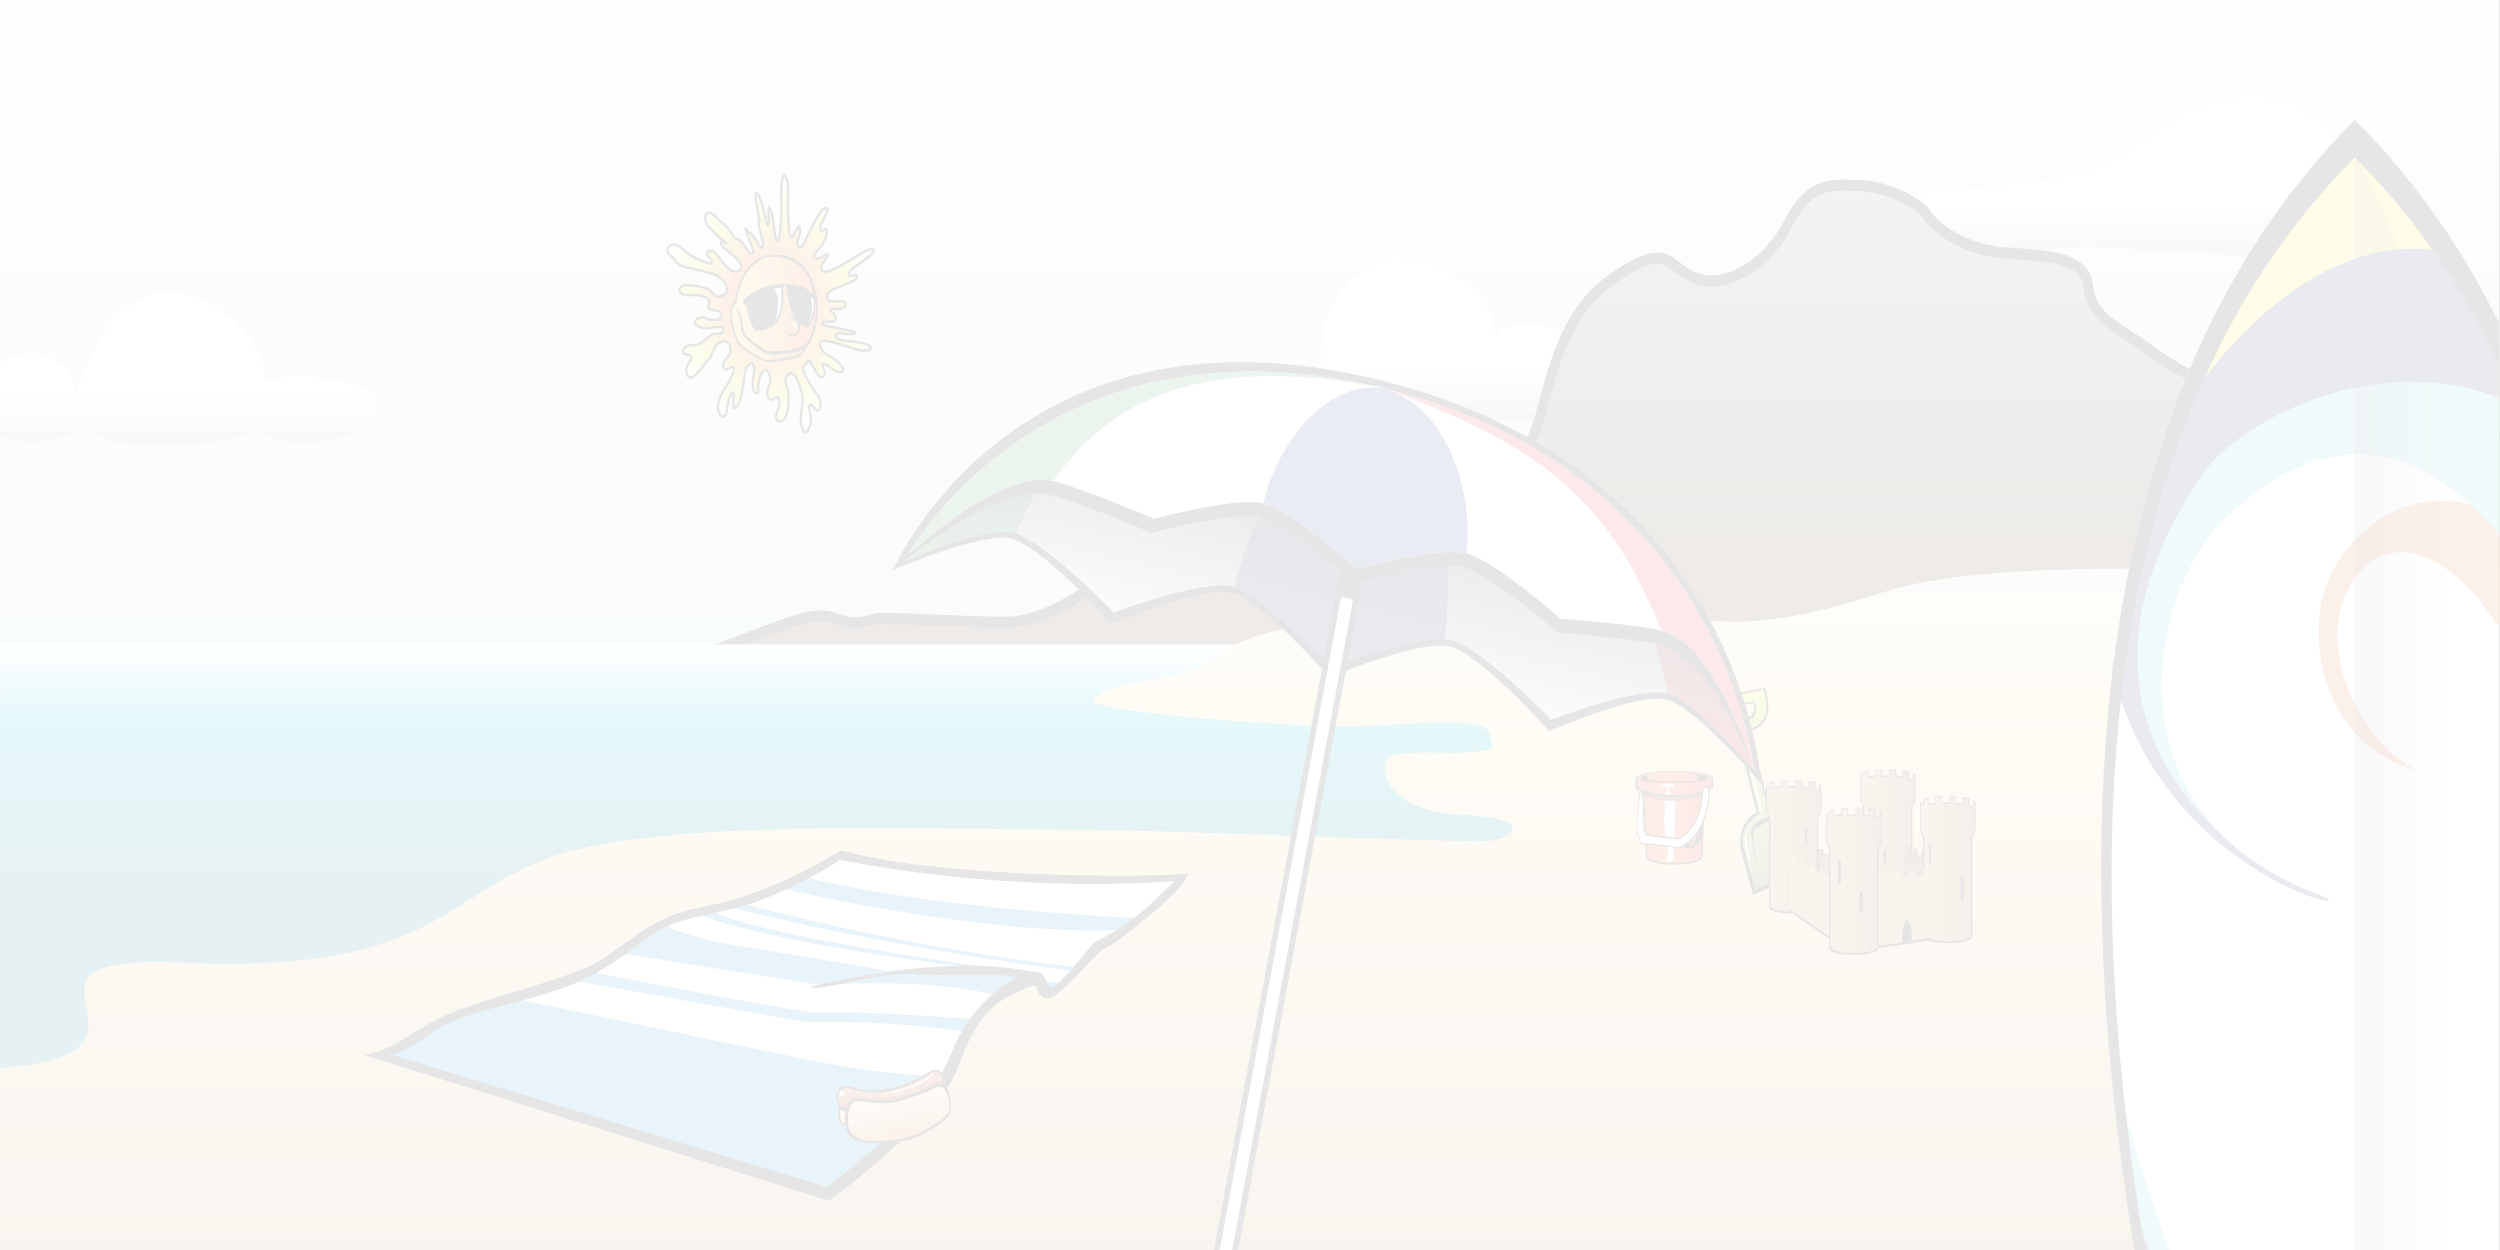 <?xml version="1.0" encoding="UTF-8" standalone="no"?>

<svg id="svg2" opacity="0.1" xmlns:rdf="http://www.w3.org/1999/02/22-rdf-syntax-ns#" xmlns="http://www.w3.org/2000/svg" xml:space="preserve" height="100%" viewBox="0 0 500 250" width="100%" version="1.1" enable-background="new 0 0 500 200" xmlns:cc="http://creativecommons.org/ns#" xmlns:dc="http://purl.org/dc/elements/1.1/"><rect x="0" y="0" width="500" height="250" fill="#333333" stroke="none"/><defs id="defs4"><linearGradient id="SVGID_1_" gradientUnits="userSpaceOnUse" x2="0" y2="205.67" y1="-9.666">
			<stop id="stop7" stop-color="#eef5fc" offset="0"/>
			<stop id="stop9" stop-color="#ddebd7" offset="0.264"/>
			<stop id="stop11" stop-color="#81cdd4" offset="1"/>
		</linearGradient><linearGradient id="Sun_x5F_Face_1_" gradientUnits="userSpaceOnUse" x2="156.57" x1="138.52">
				<stop id="stop14" stop-color="#fac961" offset="0"/>
				<stop id="stop16" stop-color="#e48c25" offset="0.632"/>
				<stop id="stop18" stop-color="#f04923" offset="1"/>
			</linearGradient><linearGradient id="SVGID_4_" gradientUnits="userSpaceOnUse" x2="0" y2="38.642" y1="8.915">
			<stop id="stop21" stop-color="#fffbfd" offset="0.681"/>
			<stop id="stop23" stop-color="#afb1b4" offset="1"/>
		</linearGradient><linearGradient id="SVGID_5_" gradientUnits="userSpaceOnUse" x2="0" y2="67.333" y1="37.666">
			<stop id="stop26" stop-color="#fffbfd" offset="0.681"/>
			<stop id="stop28" stop-color="#afb1b4" offset="1"/>
		</linearGradient><linearGradient id="SVGID_6_" gradientUnits="userSpaceOnUse" x2="0" y2="72.027" y1="44.297">
			<stop id="stop31" stop-color="#fffbfd" offset="0.681"/>
			<stop id="stop33" stop-color="#afb1b4" offset="1"/>
		</linearGradient><linearGradient id="SVGID_7_" gradientUnits="userSpaceOnUse" x2="0" y2="213" y1="24.916">
			<stop id="stop36" stop-color="#828487" offset="0"/>
			<stop id="stop38" stop-color="#4d381b" offset="0.344"/>
		</linearGradient><linearGradient id="SVGID_8_" gradientUnits="userSpaceOnUse" x2="0" y2="217.67" y1="92.334">
			<stop id="stop41" stop-color="#ddebd7" offset="0"/>
			<stop id="stop43" stop-color="#ffdfa2" offset="0.203"/>
			<stop id="stop45" stop-color="#bf915b" offset="1"/>
		</linearGradient><linearGradient id="SVGID_9_" gradientUnits="userSpaceOnUse" x2="0" y2="184.24" y1="107.67">
			<stop id="stop48" stop-color="#fff" offset="0"/>
			<stop id="stop50" stop-color="#00bad1" offset="0.166"/>
			<stop id="stop52" stop-color="#007587" offset="0.534"/>
		</linearGradient><linearGradient id="Bun_x5F_Base_1_" y2="197.32" gradientUnits="userSpaceOnUse" y1="185.61" x2="173.54" x1="171.48">
		<stop id="stop55" stop-color="#fff" offset="0"/>
		<stop id="stop57" stop-color="#ce7929" offset="1"/>
	</linearGradient><linearGradient id="SVGID_10_" gradientUnits="userSpaceOnUse" x2="0" y2="13.174" y1="317.83">
		<stop id="stop60" stop-color="#fff" offset="0.123"/>
		<stop id="stop62" stop-color="#fff" offset="0.81"/>
		<stop id="stop64" stop-color="#fcee21" offset="0.859"/>
	</linearGradient><linearGradient id="SVGID_11_" gradientUnits="userSpaceOnUse" x2="0" y2="231.44" y1="314.96">
		<stop id="stop67" stop-color="#fcee21" offset="0"/>
		<stop id="stop69" stop-color="#fcee21" offset="1"/>
	</linearGradient><linearGradient id="SVGID_12_" gradientUnits="userSpaceOnUse" x2="526.53" x1="467.34">
		<stop id="stop72" stop-color="#e56525" offset="0"/>
		<stop id="stop74" stop-color="#e56525" offset="0.976"/>
	</linearGradient><linearGradient id="SVGID_13_" gradientUnits="userSpaceOnUse" x2="495.21" x1="474.87">
		<stop id="stop77" stop-color="#020202" stop-opacity=".26" offset="0"/>
		<stop id="stop79" stop-color="#020202" stop-opacity="0" offset="1"/>
	</linearGradient><linearGradient id="Color_1_" gradientUnits="userSpaceOnUse" x2="341.7" x1="326.24">
		<stop id="stop82" stop-color="#d0411d" offset="0"/>
		<stop id="stop84" stop-color="#f15a22" offset="0.38"/>
		<stop id="stop86" stop-color="#ee2724" offset="0.908"/>
	</linearGradient><linearGradient id="SVGID_14_" gradientUnits="userSpaceOnUse" x2="333.98" x1="331.25">
		<stop id="stop89" stop-color="#fff" offset="0"/>
		<stop id="stop91" stop-color="#fff" offset="1"/>
	</linearGradient><linearGradient id="SVGID_15_" gradientUnits="userSpaceOnUse" x2="334.07" x1="331.52">
		<stop id="stop94" stop-color="#fff" offset="0"/>
		<stop id="stop96" stop-color="#fff" offset="1"/>
	</linearGradient><linearGradient id="SVGID_16_" gradientUnits="userSpaceOnUse" x2="333.8" x1="333.35">
		<stop id="stop99" stop-color="#fff" offset="0"/>
		<stop id="stop101" stop-color="#fff" offset="1"/>
	</linearGradient><linearGradient id="SVGID_17_" gradientUnits="userSpaceOnUse" x2="339.91" x1="334.74">
		<stop id="stop104" stop-opacity=".8" offset="0"/>
		<stop id="stop106" offset="1"/>
	</linearGradient><linearGradient id="SVGID_18_" gradientUnits="userSpaceOnUse" x2="0" y2="135.87" y1="134.17">
		<stop id="stop109" stop-opacity=".87" offset="0.166"/>
		<stop id="stop111" stop-opacity=".25" offset="1"/>
	</linearGradient><linearGradient id="SVGID_19_" gradientUnits="userSpaceOnUse" x2="0">
		<stop id="stop114" stop-opacity=".35" offset="0"/>
		<stop id="stop116" stop-opacity=".35" offset="1"/>
	</linearGradient><linearGradient id="Base_3_" y2="116.1" gradientUnits="userSpaceOnUse" y1="149.55" x2="345.09" x1="357.26">
		<stop id="stop119" stop-color="#557221" offset="0"/>
		<stop id="stop121" stop-color="#8fb53d" offset="0.337"/>
		<stop id="stop123" stop-color="#b6c132" offset="0.687"/>
		<stop id="stop125" stop-color="#f4eb32" offset="1"/>
	</linearGradient><linearGradient id="SVGID_20_" gradientUnits="userSpaceOnUse" x2="342.49" x1="340.43">
		<stop id="stop128" stop-color="#fff" offset="0"/>
		<stop id="stop130" stop-color="#fff" offset="1"/>
	</linearGradient><linearGradient id="SVGID_21_" gradientUnits="userSpaceOnUse" x2="352.13" x1="347.91">
		<stop id="stop133" stop-color="#fff" offset="0"/>
		<stop id="stop135" stop-color="#fff" offset="1"/>
	</linearGradient><linearGradient id="SVGID_22_" gradientUnits="userSpaceOnUse" x2="350.4" x1="348.54">
		<stop id="stop138" stop-color="#fff" offset="0"/>
		<stop id="stop140" stop-color="#fff" offset="1"/>
	</linearGradient><linearGradient id="SVGID_23_" gradientUnits="userSpaceOnUse" x2="364.26" x1="353.14">
				<stop id="stop143" stop-color="#b99855" offset="0"/>
				<stop id="stop145" stop-color="#8a5b25" offset="1"/>
			</linearGradient><linearGradient id="SVGID_24_" gradientUnits="userSpaceOnUse" x2="383.7" x1="372.58">
				<stop id="stop148" stop-color="#b99855" offset="0"/>
				<stop id="stop150" stop-color="#8a5b25" offset="1"/>
			</linearGradient><linearGradient id="SVGID_25_" gradientUnits="userSpaceOnUse" x2="387.24" x1="363.79">
				<stop id="stop153" stop-color="#704a1d" offset="0.313"/>
				<stop id="stop155" stop-color="#b99855" offset="0.429"/>
				<stop id="stop157" stop-color="#704a1d" offset="0.534"/>
			</linearGradient><linearGradient id="SVGID_26_" gradientUnits="userSpaceOnUse" x2="396.33" x1="384.85">
				<stop id="stop160" stop-color="#010101" offset="0"/>
				<stop id="stop162" stop-color="#010101" offset="1"/>
			</linearGradient><linearGradient id="SVGID_27_" gradientUnits="userSpaceOnUse" x2="396.15" x1="385.03">
				<stop id="stop165" stop-color="#b99855" offset="0"/>
				<stop id="stop167" stop-color="#8a5b25" offset="1"/>
			</linearGradient><linearGradient id="SVGID_28_" gradientUnits="userSpaceOnUse" x2="387.24" x1="357.9">
				<stop id="stop170" stop-color="#b99855" offset="0"/>
				<stop id="stop172" stop-color="#b99855" offset="1"/>
			</linearGradient><linearGradient id="SVGID_29_" gradientUnits="userSpaceOnUse" x2="376.7" x1="365.58">
				<stop id="stop175" stop-color="#b99855" offset="0"/>
				<stop id="stop177" stop-color="#8a5b25" offset="1"/>
			</linearGradient><linearGradient id="SVGID_30_" gradientUnits="userSpaceOnUse" x2="383.15" x1="381.1">
			<stop id="stop180" stop-color="#010101" offset="0"/>
			<stop id="stop182" stop-color="#010101" offset="1"/>
		</linearGradient><linearGradient id="SVGID_31_" gradientUnits="userSpaceOnUse" x2="368.46" x1="367.91">
			<stop id="stop185" stop-color="#010101" offset="0"/>
			<stop id="stop187" stop-color="#010101" offset="1"/>
		</linearGradient><linearGradient id="SVGID_32_" gradientUnits="userSpaceOnUse" x2="373.02" x1="372.35">
			<stop id="stop190" stop-color="#010101" offset="0"/>
			<stop id="stop192" stop-color="#010101" offset="1"/>
		</linearGradient><linearGradient id="SVGID_33_" gradientUnits="userSpaceOnUse" x2="393.91" x1="393.24">
			<stop id="stop195" stop-color="#010101" offset="0"/>
			<stop id="stop197" stop-color="#010101" offset="1"/>
		</linearGradient><linearGradient id="SVGID_34_" gradientUnits="userSpaceOnUse" x2="387.02" x1="386.68">
			<stop id="stop200" stop-color="#010101" offset="0"/>
			<stop id="stop202" stop-color="#010101" offset="1"/>
		</linearGradient><linearGradient id="SVGID_35_" gradientUnits="userSpaceOnUse" x2="361.46" x1="361.13">
			<stop id="stop205" stop-color="#010101" offset="0"/>
			<stop id="stop207" stop-color="#010101" offset="1"/>
		</linearGradient><linearGradient id="SVGID_36_" gradientUnits="userSpaceOnUse" x2="377.79" x1="377.35">
			<stop id="stop210" stop-color="#010101" offset="0"/>
			<stop id="stop212" stop-color="#010101" offset="1"/>
		</linearGradient><linearGradient id="SVGID_37_" gradientUnits="userSpaceOnUse" y1="109" gradientTransform="matrix(0.978,0.209,-0.209,0.978,32.758,-49.195)" x2="0" y2="59.268">
		<stop id="stop215" stop-opacity=".14" offset="0"/>
		<stop id="stop217" offset="0.681"/>
	</linearGradient><radialGradient id="SVGID_2_" gradientUnits="userSpaceOnUse" cy="8.669" cx="202.88" gradientTransform="matrix(1,0,0,-1,-56,55)" r="22.269">
				<stop id="stop220" stop-color="#ef3b25" offset="0.276"/>
				<stop id="stop222" stop-color="#dee225" offset="0.724"/>
				<stop id="stop224" stop-color="#f5f08b" offset="0.89"/>
				<stop id="stop226" stop-color="#fff" offset="1"/>
			</radialGradient><radialGradient id="SVGID_3_" gradientUnits="userSpaceOnUse" cy="4.961" cx="207.77" gradientTransform="matrix(1,0,0,-1,-56,55)" r="0.357">
					<stop id="stop229" stop-color="#fff" offset="0"/>
					<stop id="stop231" stop-color="#fff" offset="1"/>
				</radialGradient><clipPath id="clipPath3225" clipPathUnits="userSpaceOnUse"><rect id="rect3227" opacity="0.228" stroke-dasharray="none" height="225.31" width="517.35" stroke="#b07f00" stroke-miterlimit="4" y="-8.444" x="-12.673" stroke-width="0.998" fill="#1a1a1a"/></clipPath></defs>
<g id="g3405" transform="matrix(0.966,0,0,1.11,12.248,9.369)" clip-path="url(#clipPath3225)"><g id="landscape">
		<path id="path234" fill="url(#SVGID_1_)" d="m-13.667-9.667h520v215.33h-520z"/>
	<g id="Sun">
			<path id="path237" d="m136.32,31.321s1.615,0.922,3.106,3.11c0.746,0.23,1.366,0.23,3.105,2.764,0.87,0.231,0.994,0,0.373-1.382s-2.112-4.493-0.497-2.304c0.746,0.115,1.492,1.498,2.112,2.304s0.993,0.461,0.621-0.921-1.241-4.262-0.497-3.341c-0.497-2.073-1.49-6.335-0.372-5.068,0.993,1.958,1.118,2.649,1.863,5.529,0.622,0.461,0.373-1.267,0.249-2.419s0.497-0.691,0.869,1.037,0.498,4.146,0.995,4.262,0.993-3.341,0.869-7.026c-0.249-3.686,0.372-6.22,1.242-3.571,0.249,2.303,0,2.995,0.124,6.104,0.125,3.11,0.497,4.608,1.118,3.571s1.367-2.419,1.367-1.037-0.994,2.419-0.372,2.995,0.869,0,2.112-2.189,2.36-4.377,3.602-4.722-0.994,2.649-1.118,3.34c-0.125,0.691,0,1.267,0.746,0.576s0.994,1.037-0.373,2.649-2.36,2.304-1.367,2.534c0.995,0.231,2.113-0.921,2.485-0.69s-1.491,1.612-1.367,2.534c0.125,0.921,1.864,0.691,4.845-0.921s6.211-3.34,6.087-2.419-2.732,2.188-4.1,3.11-1.367,1.728-0.745,1.613,1.366-0.576,1.366,0.115-1.863,1.037-3.229,1.613-3.229,0.922-2.981,2.074,2.236,0.576,3.23,0.69c0.993,0.116,0.993,1.498-1.242,1.383-2.236-0.115-1.119,0.576-0.497,0.921s0.373,1.498-0.497,1.382-2.857,0.115-1.739,0.576,5.217,0.807,6.335,1.267-2.111,0.461-2.857,0.23-1.367,0.576-0.372,1.037c0.993,0.46,5.465,0.46,6.458,1.267,0.995,0.806-1.117,1.037-2.484,0.691s-7.453-2.304-7.702-1.383,0.373,1.843,1.739,2.419,2.732,1.842,2.981,2.418-0.869,0.921-2.235,0-2.609-1.382-1.864-0.115c0.745,1.268-0.249,2.419-1.491,0.691s-1.241-2.419-1.987-1.728-0.995,1.036-0.373,2.073,0.87,1.728,1.863,2.88,1.615,1.958,1.367,2.879-0.622,1.037-1.367,0.231-1.366-0.576-0.745,1.151-0.995,4.953-1.74,2.419c-0.745-2.535,0.622-3.917,0-6.105s-1.614-4.262-2.857-3.341,0.125,2.534,0.125,3.686,0,5.529-2.36,4.607c-0.87-0.806,0.621-2.418,0.496-3.341-0.124-0.921-0.621-1.151-1.366-0.576s-1.739-0.691-0.87-2.188-0.497-4.492-1.615-2.189-0.249,3.11-0.746,3.341-1.366-0.576-0.869-2.88,0-3.11-1.118-2.074-0.746,5.53-2.112,7.142-0.746-1.382-0.869-2.073c-0.125-0.691-1.119,0.461-1.367,2.995s-3.478,0.23-0.745-3.456,2.608-4.953,1.242-4.146-1.739-0.921-0.497-1.843,0.87-3.455-0.993-2.995-1.615,2.189-2.857,3.34-3.354,4.147-4.223,2.88,0.124-2.304,0.621-2.88-0.249-1.037-1.118-1.037-0.622-1.497,0.869-1.612,1.863,0.115,3.727-1.382,2.857,0,3.23-1.267-2.111-0.346-3.852-0.46c-1.739-0.115-2.732-1.037-1.366-1.728s1.739,0.345,2.485,0.23c0.745-0.115,1.739,0.346,2.235-0.46s-0.248-1.152-0.869-1.152-2.235-0.346-1.739-0.922,0.248-1.267-1.118-1.728-3.602,0.115-4.471-0.461-0.25-1.613,1.242-1.497,4.099,0.23,5.217,1.382,1.739,0.576,2.485,0.345,1.118-2.765-2.609-3.801-6.956-1.152-7.453-2.188-1.864-1.036-1.739-2.073c0.124-1.037,1.491-1.382,3.105-0.23,1.615,1.152,1.739,1.382,4.349,2.304s1.863-0.345,0.993-0.921,0.498-1.958,2.111,0c1.616,1.958,2.981,3.226,4.224,2.534s0-1.958-2.236-3.456c-2.235-1.498-1.739-2.188-0.496-1.498s-3.976-2.534-4.224-4.147,0.991-1.955,2.979,0.118z" stroke="#010101" stroke-width="0.461" fill="url(#SVGID_2_)"/>
		<g id="Color">
			<path id="path240" fill="url(#Sun_x5F_Face_1_)" d="m139.57,45.834s0.691-8.062,7.947-8.293,8.64,5.759,8.985,8.409-0.633,6.969-2.419,8.293c-0.057,0.864-1.44,1.9-2.937,2.016s-3.571,0.634-4.838,0.46-4.78-1.785-6.162-3.225c-0.922-1.325-1.209-3.053-1.613-5.069-0.115-1.496,0.576-2.475,1.037-2.591z"/>
			<g id="Highlights">
				<path id="path243" fill="url(#SVGID_3_)" d="m152.16,50.039a0.385,0.326,0,1,0,-0.77,0,0.385,0.326,0,1,0,0.77,0"/>
			</g>
		</g>
			<path id="path245" d="m156.5,45.95c-0.345-2.65-1.728-8.64-8.985-8.409s-7.947,8.293-7.947,8.293c-0.461,0.116-1.152,1.095-1.037,2.592,0.404,2.016,0.691,3.744,1.613,5.069,1.382,1.439,4.896,3.052,6.162,3.225s3.34-0.345,4.838-0.46,2.88-1.151,2.937-2.016c1.785-1.325,2.764-5.645,2.419-8.294zm-0.346,3.052c-0.461,2.419-1.094,4.146-2.535,4.954-1.208,0.402-3.11,0.921-4.492,0.863s-1.958,0.346-3.398-0.23-2.534-1.44-3.512-2.189-1.094-1.497-1.268-2.764-0.576-1.901-0.921-2.419c0.231,1.037,0.691,1.094,0.806,3.628,0.289,1.094,0.634,1.555,1.325,1.958s1.728,1.324,2.419,1.728,1.785,1.036,3.283,0.863,2.591,0,4.146-0.46c0.749-0.173,1.728-0.518,1.728-0.518s-0.461,1.209-2.477,1.439-2.072,0.403-3.225,0.519-1.728,0.403-3.686-0.519-3.801-2.131-4.088-2.591-0.634-1.268-0.865-2.016-0.632-2.477-0.632-2.938,0-1.843,1.036-2.246c0,0,0.576-6.738,6.393-8.236,3.859-0.576,8.121,1.555,9.042,4.723s1.382,4.032,0.921,6.451z" stroke="#010101" stroke-width="0.115" fill="#010101"/>
			<g id="glasses">
				<path id="path248" fill="#010101" d="m141.06,45.662s0.288,0.634,0.403,0.921l0.403-0.058s0.346,2.995,1.843,4.607c0.865,0,6.754,0.576,5.702-8.005,0.153-0.115,0.461-0.172,0.691,0,0.23,0.634,0.461,7.084,4.607,7.43,1.094-0.979,1.209-2.246,1.44-4.665l0.345,0.23,0.115-0.518s-1.498-2.938-6.796-2.88-7.543,2.304-8.753,2.938z"/>
					<path id="path250" fill="#FFF" d="m147.63,43.646s0.845-0.346,1.383-0.192c0.153,0.921,0.384,4.492-1.306,5.99,0.346-0.73,1.497-3.917-0.077-5.798z"/>
					<path id="path252" fill="#FFF" d="m155.19,44.99s0.383,0.307,0.614,0.691c-0.038,0.959-0.23,3.456-1.075,4.146,0.269-0.614,1.037-2.073,0.461-4.837z"/>
			</g>
			<g id="nose">
				<path id="path255" fill="#010101" d="m150.28,48.829s1.268-0.403,2.131,0.288,0.575,2.016,0.057,2.649-1.842,0.289-2.649-0.23c0.633,0.115,1.439,0.288,2.188,0.115,0.403-0.461,0.863-0.979,0.288-2.131-0.46-0.345-0.805-0.691-2.015-0.691z"/>
			</g>
	</g>
	<g id="Clouds">
		<path id="path258" fill="url(#SVGID_4_)" d="m358.33,33s6.296-5.273,39.147-7.637,27.52-7.03,43.52-13.697,28-0.667,34.667,12,0.667,14.667,0.667,14.667-28.667-0.667-50-2c-21.34-1.333-22.52,4.066-44.26,1.7-21.75-2.366-27.08,0.301-23.75-5.033z"/>
		<path id="path260" fill="url(#SVGID_5_)" d="m263,67s-10-21.333,12-29.333c10.666,0,21.334,6.667,22,14.667,3.333-4,12.666-3.333,13.333,1.333,5.34-1.334,9.34-0.667,10.67,3.333,1.333,4,0.667,6-2,8.667-2.67,2.667-56,1.333-56,1.333z"/>
		<path id="path262" fill="url(#SVGID_6_)" d="m-13.667,69.667s-8-8,0.667-12.667,16,0.667,16,5.333c3.333-7.333,8-17.333,18-18s21.333,8,21.333,16c4.667-2.667,27.333,0,22.667,6s-21.333,6-23.333,2.667c-5.334,2-28.667,6-36.667-0.667-4.667,2.667-12.667,4-18.667,1.334z"/>
	</g>
	<g id="mountain">
		<path id="path265" d="m94.333,123s45.333-16,56.667-19.333,8,1.999,18-0.667c9.333,0,16.667,0.667,26.667,0.667s22-8.667,30.667-15.333,14.667-5.334,25.333-5.334,10.666,5.333,15.333,6,12-13.333,18-14,5.334,1.333,8.667,1.333,6-0.667,10-4.667,3.999-21.333,16.666-29.333,12-2.667,18-0.667,14.668-2,19.334-10,9.999-6.666,14.666-6.666,12,2.667,14,5.333,8,6,14.667,6.667,18.001,0,18.667,6,6,7.333,13.333,12,31.666,16.667,49.333,11.333,29.333,16,32,17.333,0,129.33,0,129.33h-529.34v-90h109.33z" stroke="#000" stroke-width="2" fill="url(#SVGID_7_)"/>
	</g>
	<g id="beach">
		<path id="path268" fill="url(#SVGID_8_)" d="m-13.667,117h208.67s39.333-5.999,48-9.333,23.334-5.333,34.667-4c11.33,1.33,35.33-1.34,49.33-1.34s19.333,4.667,50-4,101.33-0.667,138-6c0.667,17.333,0,125.33,0,125.33h-538v-98.66l9.333-2z"/>
	</g>
	<g id="water">
		<path id="path271" fill="url(#SVGID_9_)" d="m-9.667,107.67h252.67s-5.333,4.667-14.667,6-12.667,2-14.667,4,43.334,5.332,57.334,4.666,24-1.332,24.667,1.334,1.999,2.666-2.667,3.333-17.332-0.667-18.666,1.333,0,9.333,15.333,10,11.334,4,6.667,4.667-66-2-92-2-82-2.001-104,5.333c-21.986,7.34-24.653,20.67-75.32,18.67s21.333,23.33-67.333,18.67c-0.667-10.67,0-74.67,0-74.67l32.666-1.333z"/>
	</g>
</g><path id="path273" d="m63.723,181.68,95.146,25.983s21.017-12.992,26.366-23.31c4.585-11.463,8.789-12.609,13.374-14.52s2.675-0.383,4.585,1.146,7.643-4.585,10.7-7.26,0.764,0,8.406-5.35,9.554-7.26,10.7-9.171c-8.024,0.764-51.586,0.764-71.456-4.203-11.081,5.731-19.871,8.788-29.423,10.317s-14.138,6.113-20.634,9.553-24.455,6.878-32.098,9.935-9.552,5.732-15.666,6.88z" stroke="#000" stroke-width="0.382" fill="#FFF"/><path id="path275" fill="#1e87c8" d="m66.525,181.56s5.859-3.057,10.189-5.095,12.228-4.33,16.304-5.095c7.388,1.273,61.903,11.208,61.903,11.208s19.87,3.567,28.021,2.548c-2.293,3.566-14.011,15.285-24.2,21.653-10.95-2.79-92.215-25.21-92.215-25.21"/><path id="path277" fill="#1e87c8" d="m104.99,168.06,48.91,7.642s16.559-0.509,33.372,1.783c0.764-1.273,1.528-2.292,1.528-2.292s-21.908-1.528-33.116-1.274c-7.133-0.509-46.874-7.388-46.874-7.388l-3.82,1.529"/><path id="path279" fill="#1e87c8" d="m115.18,163.22,42.287,5.858s21.398-1.528,35.919,1.784c1.528-0.511,6.878-2.803,6.878-2.803s-9.171-3.312-29.041-1.529c-11.208-1.782-34.899-5.095-34.899-5.095s-10.7-2.037-11.464-3.566c-2.548,1.53-9.68,5.351-9.68,5.351"/><path id="path281" fill="#1e87c8" d="m130.98,155.83s7.133,4.331,55.789,9.936c1.274,0.637,2.547,1.019,2.547,1.019s12.101-0.382,12.992,2.166,2.675,1.528,2.675,1.528l1.784-1.146,0.636-0.637-4.84-0.382s0.637-1.147-4.84-1.911c-5.477-0.765-5.986-0.51-5.986-0.51s-48.146-5.858-57.444-10.316c-1.148,0.254-3.313,0.253-3.313,0.253"/><path id="path283" fill="#1e87c8" d="m138.24,154.94s26.939,6.495,71.838,11.654l0.573-0.765s-29.423-2.292-70.5-11.654c-0.765,0-1.911,0.765-1.911,0.765"/><path id="path285" fill="#1e87c8" d="m148.43,151.5s41.651,8.661,70.946,7.643c2.547-1.02,3.439-2.166,3.439-2.166s-42.797-1.528-68.653-7.387c-1.274,0.637-5.732,1.91-5.732,1.91z"/><path id="path287" stroke-width="0.382" stroke="#000" d="m161.54,145c-11.081,5.731-19.871,8.788-29.423,10.317s-14.138,6.113-20.634,9.553-24.455,6.878-32.098,9.935-9.553,5.731-15.667,6.879l95.146,25.983s21.017-12.992,26.366-23.31c4.585-11.463,8.789-12.609,13.374-14.52s2.675-0.383,4.585,1.146,7.643-4.585,10.7-7.26,0.764,0,8.406-5.35,9.554-7.26,10.7-9.171c-8.024,0.765-51.585,0.765-71.455-4.202zm52.35,16.559c-3.312,3.566-7.897,8.406-9.171,8.151-1.273-1.019-1.019-2.802-2.802-2.802s-12.991-3.312-39.485,1.273c-4.546,0.71-5.922,1.104-6.958,1.269,6.658-0.406,13.663-2.979,21.988-2.542,9.68,0.51,17.577-0.509,20.634,0.765-3.057,1.782-9.68,4.84-13.756,14.011-2.038,4.076-4.84,7.643-9.425,11.718s-13.5,10.444-16.303,12.228c-5.095-1.273-90.689-23.945-90.689-23.945s4.84-1.529,7.642-3.566,8.152-3.822,12.737-4.841,15.03-3.312,19.615-5.35,6.368-3.057,9.171-4.84,6.623-4.585,10.444-5.604,9.68-1.783,15.285-3.312c5.604-1.528,14.775-5.604,18.341-7.897,2.803,0.51,34.136,6.114,69.8,3.822-4.331,3.819-9.171,8.15-17.068,11.462z"/><g id="hotDog">
	<path id="path290" fill="url(#Bun_x5F_Base_1_)" d="m165.17,187.81s6.788,1.386,14.546-3.114c1.007-0.739,2.347-0.42,2.806,0.406s0.367,1.423,0.183,2.02c0.368,0.229,0.964,0.597,1.24,1.836s0.781,2.893-0.597,4.086-5.967,3.719-8.493,4.039c-2.524,0.322-9.686,1.148-11.476-0.688-0.781-0.643-0.965-1.79-0.965-1.928s-1.056,0.184-1.423-1.01-0.184-1.928,0.046-2.341c-0.138-0.275-0.873-1.285-0.413-2.617s1.608-1.653,4.546-0.689z"/>
	<path id="path292" fill="#ba4f27" d="m165.17,187.81s6.788,1.386,14.546-3.114c1.007-0.739,2.347-0.42,2.806,0.406s0.367,1.423,0.183,2.02c0.09,0.057-1.168-0.028-1.865,0.193-2.162,0.688-7.045,2.606-8.967,2.721-5.944,0.353-9.017-1.864-9.017,1.562-0.958-0.051-1.904-0.328-1.818-0.481-0.138-0.275-0.873-1.285-0.413-2.617s1.607-1.654,4.545-0.69z"/>
	<path id="path294" opacity="0.64" fill="#752915" d="m160.94,189.98s0.554,0.605,1.31,0.555c0.302-0.604,0.655-1.36,1.36-1.411,0.705-0.05,5.038,0.504,8.211,0.101s7.355-1.813,9.017-2.619c0.907-0.353,1.764,0.101,1.764,0.101l-0.202,0.655s-0.403-0.454-2.469,0.453c-2.065,0.906-5.944,2.015-7.153,2.166s-7.506-0.252-8.262-0.201-1.46,0.957-1.662,1.813c-1.058-0.152-1.813-0.504-1.914-1.613"/>
	<path id="path296" fill="#FFF" d="m180.23,185.14s-2.837,2.032-8.211,3.073c-0.437,0.234,0.067,0.269,0.067,0.269s5.609-0.906,8.396-3.225c0.168-0.336-0.252-0.117-0.252-0.117z"/>
	<path id="path298" fill="#FFF" d="m171.35,188.54a0.302,0.151,0,1,0,-0.604,0,0.302,0.151,0,1,0,0.604,0"/>
	<path id="path300" fill="#FFF" d="m162.03,188.65a0.453,0.453,0,1,0,-0.906,0,0.453,0.453,0,1,0,0.906,0"/>
	<path id="path302" d="m183.94,188.95c-0.275-1.239-0.872-1.606-1.24-1.836,0.184-0.597,0.275-1.193-0.183-2.02s-1.799-1.146-2.806-0.406c-7.759,4.5-14.546,3.114-14.546,3.114-2.938-0.964-4.085-0.643-4.544,0.688s0.275,2.342,0.413,2.617c-0.23,0.413-0.413,1.147-0.046,2.341s1.423,0.872,1.423,1.01,0.184,1.285,0.965,1.928c1.79,1.837,8.951,1.011,11.476,0.688,2.525-0.32,7.115-2.846,8.493-4.039s0.87-2.845,0.595-4.085zm-21.693,5.058c-0.504,0-1.31-0.554-0.907-2.569,0,0,0.151,0.353,1.007,0.403,0.001,0.403-0.151,1.511-0.1,2.166zm-1.361-4.383c-0.251-1.562,0.907-1.863,1.059-1.914s0.907-0.303,2.468,0.302c1.058,0.354,5.148,0.548,7.657,0,2.771-0.604,6.734-2.132,7.842-3.09,0.47-0.402,1.729-0.335,2.233,0.319,0.503,0.655,0.151,1.512,0.101,1.713-0.554-0.101-0.907-0.201-2.468,0.504s-5.34,1.965-7.002,2.166-4.584,0.303-6.851,0c-2.468-0.604-3.022,0.756-3.325,1.512-0.001,0-1.461,0.05-1.714-1.512zm21.008,3.879c-1.764,1.008-4.03,2.771-8.463,3.274s-9.723,1.108-10.479-2.469c-0.252-1.511,0.05-4.281,1.763-4.332s4.937,0.807,8.262,0.102,6.397-1.764,8.312-2.671c0,0,1.159-0.302,1.813,0.705,0.655,1.008,0.756,2.317,0.806,2.872s-0.251,1.511-2.014,2.519z"/>
</g><g id="SurfBoard">
	<path id="path305" fill="url(#SVGID_10_)" d="m474.87,13.174c-104.75,90.936-21.295,290.64-16.689,301,4.604,10.359,16.689-4.605,16.689-4.605s12.086,14.965,16.69,4.605c4.605-10.362,88.058-210.07-16.69-301z"/>
	<path id="path307" fill="url(#SVGID_11_)" d="m433.53,231.44s24.275,79.062,71.517,42.646c-3.608,10.498-12.794,39.041-17.715,39.041s-12.793-6.234-12.793-6.234-9.515,11.152-12.796,7.217c-3.279-3.935-19.027-36.412-28.213-82.67"/>
	<path id="path309" fill="#273370" d="m428.29,202.68s37.178,117.66,83.98,44.18c5.688-25.809,28.43-114.16-1.75-177.59-21.87-6.125-76.983-1.313-78.294,40.24,0,24.933,18.589,37.837,34.116,42.866s-31.055-1.312-41.771-40.241c5.904-23.401,14.216-46.364,14.216-46.364s24.058-34.993,55.988-28.651c10.498,15.529,27.993,49.974,30.29,83.107s1.639,74.468-14.107,135.16c-4.265,16.729-10.169,30.836-10.169,30.836s-40.351,52.488-69.876-64.301c-0.656-3.936-2.623-19.246-2.623-19.246"/>
	<path id="path311" fill="url(#SVGID_12_)" d="m487.66,130.4s-16.074-2.95-19.683-19.354,8.856-25.261,16.401-27.884c7.546-2.624,25.261-3.281,38.055,16.73,2.296,14.107,9.185,63.969-2.625,114.16-10.497,16.4-22.309,17.385-25.259,18.043,9.184-5.58,26.303-16.811,29.196-45.273,0.983-9.676,2.289-8.357,1.475-14.27-5.412-39.366-11.646-57.575-21.159-68.729-11.153-14.762-23.619-16.073-29.852-7.216s-1.312,19.354,2.297,24.275,6.889,7.547,11.154,9.513z"/>
	<path id="path313" fill="#75ccd2" d="m426.32,188.47s34.774,128.6,89.888,42.645c7.874-43.959,11.153-61.017,9.186-106.29-6.562-24.276-36.743-74.358-78.077-39.366-14.217,12.685-24.933,51.831,19.026,66.922-16.401-5.248-57.737-31.056-22.963-75.454,7.873-9.84,39.586-24.713,67.578-11.151,9.842,28.211,29.525,77.419,0,189.62-12.466,15.742-42.647,66.266-83.325-51.18,0-8.529-1.313-15.744-1.313-15.744"/>
	<path id="path315" d="m474.87,13.174c-104.75,90.936-21.295,290.64-16.689,301,4.604,10.359,16.689-4.605,16.689-4.605s12.086,14.965,16.69,4.605c4.605-10.362,88.058-210.07-16.69-301zm15.997,295.3c-4.412,9.932-15.997-4.412-15.997-4.412s-11.584,14.344-15.997,4.412-84.405-201.36,15.997-288.52c100.4,87.163,20.411,278.59,15.997,288.52z"/>
	<path id="path317" fill="url(#SVGID_13_)" d="m474.87,19.3v284.11s20.34,33.342,20.34-88.037v-142.38c-0.66-22.307-20.34-53.694-20.34-53.694z"/>
</g><g id="Pail">
	<path id="path320" d="m342.03,131.84c0-0.766-3.604-1.387-8.051-1.387s-8.052,0.621-8.052,1.387c0,0.017,0.002,0.033,0.006,0.051-0.004,0.025-0.006,0.051-0.006,0.078v1.388c0,0.271,0.452,0.524,1.234,0.737,0.149,0.838,0.913,5.043,0.913,11.886,0,0.764,2.644,1.382,5.904,1.382s5.903-0.618,5.903-1.382c0,0,0.093-9.133,0.761-11.845,0.875-0.223,1.387-0.49,1.387-0.778v-1.349c0-0.035-0.004-0.068-0.01-0.1,0.008-0.022,0.011-0.045,0.011-0.068z"/>
	<path id="path322" fill="url(#Color_1_)" d="m341.7,131.9c0-0.727-3.46-1.316-7.729-1.316s-7.729,0.59-7.729,1.316c0,0.016,0.003,0.032,0.006,0.048s-0.006,0.049-0.006,0.074v1.317c0,0.258,0.435,0.497,1.185,0.7,0.138,0.761,0.877,5.217,0.877,11.749,0,0.725,2.537,1.312,5.668,1.312s5.668-0.587,5.668-1.312c0,0,0.089-9.136,0.729-11.711,0.84-0.21,1.331-0.465,1.331-0.738v-1.28c0-0.033-0.004-0.064-0.009-0.095,0.006-0.021,0.009-0.043,0.009-0.064z"/>
	<path id="path324" fill="url(#SVGID_14_)" d="m331.43,132.78s1.252,0.09,2.058,0,0.492,0.537,0.045,0.537-0.716,0.045-0.671,0.313,0.044,0.402-0.09,0.536c-0.134,0.135,0,0.09,0.269,0.179s0.179,0.358-0.447,0.313-0.939-0.313-0.492-0.357,0.537-0.135,0.357-0.313-0.045-0.224,0.045-0.492-0.134-0.269-0.581-0.312-0.941-0.314-0.493-0.404z"/>
	<path id="path326" fill="url(#SVGID_15_)" d="m331.52,135.78s1.453,0.156,2.549,0.09c0,1.565-0.269,8.141-0.269,9.438,0,0.984,0.09,1.432-0.447,1.477-0.759,0.062-0.805-0.09-1.073-0.358s0.179,0,0.358-1.297-0.984-4.876-0.716-6.665,0.179-2.327-0.402-2.685z"/>
	<path id="path328" fill="url(#SVGID_16_)" d="m333.8,145.31c0,1.028,0,1.477-0.447,1.477"/>
	<path id="path330" fill="url(#SVGID_17_)" d="m339.91,138.52s-0.156,3.639-0.164,4.146c-0.478,0.566-1.192,1.342-2.251,1.938-0.746-0.208-0.999-0.446-2.759-0.611l1.073-0.835s0.91,0.165,1.641,0.701c0.656-0.463,1.998-2.266,2.46-5.339z"/>
	<path id="path332" d="m326.31,133.59s6.911,2.729,15.052,0.149c0.045,0.111,0.067,0.156,0.067,0.156s-7.104,2.989-15.119-0.127c0.022-0.133,0-0.178,0-0.178z"/>
	<path id="path334" d="m326.89,133.92s-1.684,7.656,0.236,9.76c2.663,0,7.991,0.716,7.991,0.716s5.824-1.537,6.177-10.589c-0.118-0.557-1.101-0.948-1.492-0.114,0,1.072-0.441,6.709-4.763,8.87-1.605,0-6.839-0.699-6.839-0.699s-0.97-0.248-0.4-5.062h-0.81c-0.313-0.676,0.872-3.01-0.113-2.882z"/>
	<path id="path336" d="m327,131.84c0,0.585,2.952,0.761,6.979,0.761s6.978-0.168,6.978-0.805-2.729-0.671-2.729-0.671,1.073,0.775,0.626,1.073c-1.118,0.313-9.005,0.209-10.288-0.045-0.134-0.313-0.402-0.716,0.135-0.939-0.627,0.168-1.701,0.136-1.701,0.626z"/>
	<path id="path338" fill="url(#SVGID_18_)" d="m327.45,134.17s2.878,1.044,6.486,1.014,5.814-0.745,5.814-0.745-0.029,0.298-0.074,0.626c-0.701,0.239-3.504,0.806-5.726,0.806s-3.369-0.06-6.396-0.939l-0.104-0.762z"/>
	<path id="path340" fill="url(#SVGID_19_)" d="M343.17,134.95"/>
	<path id="path342" fill="#FFF" d="m327.22,134.19c-0.134-0.09,0-0.022-0.148-0.111,0,0-1.705,7.409,0.152,9.418,2.578,0,7.733,0.716,7.733,0.716s5.762-1.654,6.103-10.297c-0.076-0.266-0.72-0.834-1.1-0.038,0,1.023-0.151,6.444-4.965,8.946-1.555,0-6.861-0.716-6.861-0.716s-1.152-0.455-0.615-5.376c-0.044-0.345-0.203-2.054-0.299-2.542z"/>
</g><g id="Shovel">
	<path id="path345" stroke-width="0.081" stroke="#000" d="m359.28,140.85c-1.64-5.348-5.703-3.922-5.703-3.922s-3.209-10.767-3.922-13.688c5.917-1.283,3.066-7.699,3.066-7.699l-13.332,2.139c2.066,8.698,7.771,6.417,7.771,6.417s2.851,10.407,3.92,13.829c-5.062,2.639-3.064,7.558-3.064,7.558l2.28,7.272,11.336-4.42c0.001-0.001-0.712-2.14-2.352-7.486zm-15.541-21.382,6.629-1.283s1.07,2.353-2.21,3.137-3.922-0.927-4.419-1.854z"/>
	<path id="Base" d="m359.04,140.88c-1.524-4.97-5.626-3.481-5.626-3.481s-3.552-11.632-4.214-14.35c6.23-1.438,3.174-7.238,3.174-7.238l-12.391,2.151c1.92,8.084,7.466,5.72,7.466,5.72s3.137,11.3,4.133,14.481c-5.206,2.555-3.012,7.023-3.012,7.023l2.12,6.759,10.536-4.106c0.001,0-0.663-1.989-2.186-6.959zm-15.747-21.662s5.914-1.029,7.22-1.354c0.548,1.467,0.75,3.162-2.298,3.891s-4.476-0.928-4.922-2.537z" stroke="#000" stroke-width="0.075" fill="url(#Base_3_)"/>
	<path id="path348" d="m351.63,149.84s-2.059-8.154-0.989-8.867,3.952-2.212,4.808-1.997c0,0.642,0.336,2.523,4.613,8.299-0.499-1.782-2.616-7.871-2.616-7.871s-0.57-1.995-2.924-1.14c-2.353,0.855-4.88,1.639-4.666,3.42s1.415,7.228,1.774,8.156z"/>
	<path id="path350" fill="url(#SVGID_20_)" d="m342.27,117.94-1.843,0.381s0.598,2.654,2.06,3.954c-0.379-0.867-2.439-3.629-0.217-4.335z"/>
	<path id="path352" fill="url(#SVGID_21_)" d="m347.9,123.95,3.902,13.762,0.324-0.108-3.955-13.817z"/>
	<path id="path354" fill="url(#SVGID_22_)" d="m348.94,141.26s-0.649,1.139,1.463,8.372c-1.463-4.308-2.439-6.989-1.463-8.372z"/>
</g><g id="sandCastle">
			<path id="path357" fill="#010101" d="m363.95,132.76v0.797c-0.229,0.204-0.778,0.306-0.778,0.306v-1.37c-0.383-0.097-0.842-0.181-1.375-0.248v1.211c-0.642-0.179-1.352-0.204-1.352-0.204v-1.127c-0.449-0.027-0.931-0.043-1.442-0.049v1.126h-1.489v-1.108c-0.538,0.019-1.037,0.052-1.489,0.096v1.013c-0.389,0.024-1.328,0.202-1.328,0.202v-1.027c-0.461,0.09-0.839,0.196-1.122,0.313v0.791s-0.067,0.076-0.389-0.127c0-0.122-0.003-0.284-0.007-0.447-0.148,0.112-0.227,0.233-0.227,0.358v4.466c0,0.076,0.038,0.148,0.11,0.22l0.534,1.062v16.081c0,0.591,1.857,1.071,5.053,1.071s5.146-0.48,5.146-1.071v-16.081l0.532-1.062c0.07-0.071,0.109-0.144,0.109-0.219v-4.466c0-0.183-0.169-0.354-0.486-0.507z"/>
			<path id="path359" fill="url(#SVGID_23_)" d="m364.07,132.98v0.683c-0.218,0.201-1.107,0.402-1.107,0.402v-1.458c-0.363-0.097-0.526-0.077-1.033-0.142v1.198c-0.611-0.175-1.562-0.2-1.562-0.2v-1.214c-0.429-0.026-0.781-0.043-1.269-0.048v1.212h-1.694v-1.194c-0.513,0.02-0.816,0.051-1.247,0.094v1.101c-0.37,0.025-1.54,0.186-1.54,0.186v-1.044c-0.439,0.089-0.614,0.136-0.885,0.253v0.779s-0.066,0.178-0.371-0.024c-0.125-0.015-0.222-0.21-0.222-0.087v4.201c0,0.073,0.037,0.146,0.105,0.215l0.601,1.048v15.855c0,0.584,1.768,1.057,4.811,1.057s4.898-0.473,4.898-1.057v-15.855l0.6-1.049c0.067-0.069,0.104-0.142,0.104-0.214v-4.304c0-0.178-0.028-0.309-0.189-0.394z"/>
			<path id="path361" fill="#010101" d="m383.4,130.84v0.797c-0.229,0.203-0.778,0.305-0.778,0.305v-1.37c-0.382-0.097-0.842-0.182-1.375-0.247v1.21c-0.64-0.178-1.351-0.203-1.351-0.203v-1.128c-0.45-0.026-0.932-0.043-1.444-0.049v1.125h-1.487v-1.106c-0.539,0.018-1.036,0.051-1.488,0.095v1.012c-0.39,0.025-1.329,0.204-1.329,0.204v-1.028c-0.462,0.089-0.839,0.195-1.122,0.314v0.79s-0.069,0.077-0.389-0.127c0-0.122-0.004-0.284-0.006-0.447-0.151,0.113-0.229,0.233-0.229,0.357v4.468c0,0.075,0.039,0.147,0.11,0.219l0.534,1.062v16.079c0,0.593,1.858,1.072,5.055,1.072,3.194,0,5.144-0.479,5.144-1.072v-16.079l0.533-1.063c0.07-0.07,0.108-0.143,0.108-0.218v-4.468c0.001-0.18-0.168-0.351-0.486-0.504z"/>
			<path id="path363" fill="url(#SVGID_24_)" d="m383.51,131.07v0.684c-0.219,0.2-1.107,0.403-1.107,0.403v-1.46c-0.364-0.095-0.527-0.075-1.034-0.142v1.2c-0.61-0.177-1.562-0.201-1.562-0.201v-1.214c-0.429-0.026-0.781-0.042-1.269-0.048v1.212h-1.694v-1.195c-0.513,0.02-0.815,0.052-1.246,0.096v1.1c-0.371,0.024-1.54,0.186-1.54,0.186v-1.043c-0.44,0.088-0.616,0.135-0.886,0.252v0.779s-0.064,0.177-0.37-0.023c-0.126-0.015-0.222-0.211-0.222-0.087v4.2c0,0.074,0.037,0.146,0.104,0.215l0.601,1.047v15.857c0,0.582,1.769,1.056,4.812,1.056s4.899-0.474,4.899-1.056v-15.857l0.599-1.048c0.066-0.069,0.103-0.141,0.103-0.214v-4.303c-0.001-0.178-0.029-0.31-0.188-0.396z"/>
			<path id="path365" fill="#010101" d="m385.18,144.8v1.14l-0.833-0.278v-1.086l-0.833-0.22v1.029l-0.779-0.223v-1.014l-1.055-0.282v10.52l-8.446,0.147v-10.667l-7.111,0.551v0.968l-1.277,0.111v-0.979l-1.166,0.09-0.113,12.372,7.149,4.666,16.519-4.074v-12.223z"/>
			<path id="path367" fill="url(#SVGID_25_)" d="m385.3,145.02v1.139l-1.056-0.389v-1.085l-0.61-0.112v1.03l-1.001-0.333v-1.015l-0.944-0.262v10.611l-8.446,0.149v-10.668l-7.111,0.552v0.966l-1.5,0.112v-0.98l-0.833,0.091v12.372l6.926,4.667,16.519-4.076v-12.223z"/>
			<path id="path369" fill="url(#SVGID_26_)" d="m395.84,135.69v0.878c-0.229,0.225-0.778,0.337-0.778,0.337v-1.511c-0.382-0.106-0.841-0.199-1.375-0.273v1.335c-0.642-0.197-1.351-0.226-1.351-0.226v-1.243c-0.45-0.029-0.932-0.047-1.443-0.053v1.241h-1.489v-1.222c-0.538,0.021-1.035,0.058-1.487,0.106v1.115c-0.391,0.028-1.33,0.224-1.33,0.224v-1.134c-0.461,0.1-0.838,0.216-1.122,0.348v0.871s-0.068,0.084-0.39-0.141c0-0.135-0.002-0.313-0.004-0.492-0.151,0.124-0.229,0.257-0.229,0.395v4.925c0,0.083,0.039,0.163,0.11,0.241l0.535,1.17v17.729c0,0.653,1.857,1.183,5.053,1.183s5.145-0.529,5.145-1.183v-17.74l0.533-1.172c0.07-0.077,0.108-0.157,0.108-0.239v-4.925c0-0.198-0.169-0.386-0.486-0.555z"/>
			<path id="path371" fill="url(#SVGID_27_)" d="m395.96,135.94v0.754c-0.217,0.222-1.106,0.444-1.106,0.444v-1.608c-0.364-0.105-0.527-0.084-1.034-0.156v1.322c-0.61-0.193-1.562-0.221-1.562-0.221v-1.339c-0.429-0.029-0.781-0.047-1.269-0.053v1.336h-1.694v-1.316c-0.513,0.021-0.815,0.055-1.246,0.104v1.213c-0.371,0.027-1.539,0.205-1.539,0.205v-1.15c-0.441,0.098-0.616,0.148-0.887,0.278v0.858s-0.064,0.196-0.37-0.025c-0.126-0.017-0.222-0.232-0.222-0.097v4.632c0,0.082,0.036,0.161,0.104,0.238l0.601,1.154v17.482c0,0.643,1.769,1.165,4.812,1.165s4.897-0.522,4.897-1.165v-17.45l0.6-1.156c0.067-0.075,0.104-0.155,0.104-0.235v-4.744c-0.001-0.196-0.029-0.341-0.189-0.437z"/>
			<path id="path373" fill="#010101" d="m357.9,155.83,8.112,4.89,10.227,1.706,10.996-1.485v-10.704l-11.222,0.779-9.89,0.111-8.223-3.334z"/>
			<path id="path375" fill="url(#SVGID_28_)" d="m357.9,155.38,8.111,4.89,10.228,1.706,10.996-1.484v-12.34l-1.759,0.123v1.137l-1.628,0.126,0.017-1.126-1.478,0.085-0.004,1.137-1.482,0.112v-1.138l-1.667,0.1-0.017,1.149-1.594,0.092-0.02-1.129-1.592,0.11-9.775,0.884-1.059-0.477,0.008-0.675-1.142-0.464,0.004,0.731-1.186-0.519-0.003-0.693-0.907-0.367,0.021,0.728-1.056-0.444s-0.019-0.39-0.019-0.76l-1.03-0.368,0.012,0.72-0.907-0.352-0.019-0.76-1.056-0.407v9.668z"/>
		<g id="Tower">
			<path id="path378" fill="#010101" d="m376.4,137.8v0.879c-0.229,0.225-0.779,0.337-0.779,0.337v-1.511c-0.381-0.107-0.842-0.2-1.373-0.273v1.334c-0.643-0.195-1.353-0.224-1.353-0.224v-1.244c-0.449-0.028-0.932-0.047-1.442-0.053v1.241h-1.489v-1.222c-0.538,0.021-1.036,0.057-1.489,0.105v1.116c-0.389,0.028-1.328,0.224-1.328,0.224v-1.134c-0.461,0.099-0.839,0.216-1.122,0.347v0.871s-0.068,0.085-0.389-0.141c0-0.135-0.002-0.312-0.006-0.492-0.149,0.124-0.228,0.257-0.228,0.396v4.925c0,0.082,0.038,0.162,0.109,0.24l0.534,1.171v17.73c0,0.652,1.858,1.182,5.054,1.182s5.146-0.529,5.146-1.182v-17.73l0.532-1.172c0.07-0.077,0.109-0.157,0.109-0.239v-4.925c0.001-0.198-0.168-0.387-0.486-0.556z"/>
			<path id="path380" fill="url(#SVGID_29_)" d="m376.51,138.05v0.754c-0.218,0.222-1.107,0.444-1.107,0.444v-1.608c-0.362-0.105-0.527-0.085-1.033-0.157v1.323c-0.611-0.194-1.562-0.222-1.562-0.222v-1.338c-0.428-0.029-0.78-0.047-1.268-0.053v1.335h-1.694v-1.315c-0.513,0.021-0.816,0.055-1.246,0.104v1.212c-0.371,0.028-1.54,0.206-1.54,0.206v-1.151c-0.439,0.099-0.615,0.149-0.886,0.279v0.858s-0.064,0.196-0.371-0.025c-0.126-0.017-0.222-0.232-0.222-0.097v4.632c0,0.082,0.038,0.161,0.105,0.238l0.601,1.153v17.481c0,0.645,1.769,1.165,4.811,1.165s4.899-0.521,4.899-1.165v-17.481l0.599-1.156c0.066-0.075,0.104-0.155,0.104-0.235v-4.744c-0.002-0.197-0.029-0.341-0.19-0.437z"/>
		</g>
	<g id="Shadows">
		<path id="path383" fill="url(#SVGID_30_)" d="m381.13,161.49s-0.278-3.5,1.055-4.277c0.444,0.278,1.111,1.5,0.944,4-0.944,0.168-1.999,0.277-1.999,0.277z"/>
		<path id="path385" fill="url(#SVGID_31_)" d="m367.9,146.6h0.555v4.11h-0.56z"/>
		<path id="path387" fill="url(#SVGID_32_)" d="m372.35,152.27h0.667v3.667h-0.667z"/>
		<path id="path389" fill="url(#SVGID_33_)" d="m393.24,149.6h0.667v4.222h-0.667z"/>
		<path id="path391" fill="url(#SVGID_34_)" d="m386.68,143.38h0.333v3.667h-0.333z"/>
		<path id="path393" fill="url(#SVGID_35_)" d="m361.13,140.6h0.335v3.333h-0.335z"/>
		<path id="path395" fill="url(#SVGID_36_)" d="m377.35,144.72h0.443v2.777h-0.443z"/>
	</g>
</g><g id="Umberella">
	<path id="path398" d="m172.22,94.258s18.318-6.928,24.466-5.656c6.329,1.309,20.806,15.339,20.806,15.339s18.702-6.907,24.947-5.553c6.172,1.338,20.175,15.205,20.175,15.205s18.698-6.891,24.945-5.554,20.492,15.272,20.492,15.272,18.212-7.011,24.315-5.688c6.031,1.307,19.555,15.072,19.555,15.072s-3.349-56.481-79.082-72.68c-75.74-16.193-100.62,34.248-100.62,34.248z"/>
	<path id="path400" fill="#FFF" d="m174.82,92.649s15.964-6.473,22.111-5.198c6.327,1.313,21.003,14.42,21.003,14.42s18.504-5.985,24.75-4.634c6.172,1.336,20.371,14.285,20.371,14.285s18.502-5.971,24.75-4.635,20.687,14.353,20.687,14.353,18.018-6.089,24.12-4.769c6.031,1.307,17.954,13.769,17.954,13.769s-12.784-54.394-78.292-67.587c-64.51-14.357-97.45,30.006-97.45,30.006z"/>
	<path id="path402" fill="#243f8f" d="m242.87,97.235c5.75,1.7,20.016,14.447,20.016,14.447s18.665-5.797,23.482-4.836c1.77-8.267,1.017-42.157-13.409-45.857-13.588-1.915-28.372,28.219-30.089,36.246z"/>
	<path id="path404" fill="#309445" d="m174.82,92.649s15.888-6.569,22.901-5.069c9.306-18.887,26.188-35.087,76.233-26-70.35-15.047-99.13,31.069-99.13,31.069z"/>
	<path id="path406" fill="#ed1f24" d="m332.61,116.47c6.257,1.486,17.958,14.051,17.958,14.051s-6.257-53.893-76.614-68.942c39.605,12.03,53.368,32.09,58.656,54.891z"/>
	<path id="path408" fill="url(#SVGID_37_)" d="m174.82,92.649s15.964-6.473,22.111-5.198c6.327,1.313,21.003,14.42,21.003,14.42s18.504-5.985,24.75-4.634c6.172,1.336,20.371,14.285,20.371,14.285s18.502-5.971,24.75-4.635,20.687,14.353,20.687,14.353,18.018-6.089,24.12-4.769c6.031,1.307,17.954,13.769,17.954,13.769s-12.784-54.394-78.292-67.587c-64.51-14.357-97.45,30.006-97.45,30.006z"/>
	<path id="path410" d="m253.99,67.226h4.905v155.23h-4.905z" transform="matrix(0.978,0.209,-0.209,0.978,36.027,-50.502)"/>
		<path id="path412" d="m252.03,98.036h2.53v123.1h-2.53z" transform="matrix(0.978,0.209,-0.209,0.978,38.999,-49.466)" fill="#FFF"/>
	<path id="path414" d="m173.77,93.176s20.146-14.754,31.025-12.427c5.87,1.255,20.92,6.808,20.92,6.808s16.858-4.007,22.66-2.755c5.735,1.239,19.257,11.721,19.257,11.721s16.855-3.997,22.659-2.755,19.551,11.783,19.551,11.783,15.325,0.944,20.997,2.157c11.378,2.435,19.521,22.487,19.521,22.487s-6.584-51.048-76.94-66.097-99.65,29.078-99.65,29.078z"/>
	<path id="path416" fill="#FFF" d="m175.26,91.608s19.198-15.704,30.076-13.377c5.87,1.255,20.92,6.809,20.92,6.809s16.858-4.008,22.659-2.755c5.736,1.239,19.258,11.721,19.258,11.721s16.855-3.997,22.658-2.755,19.55,11.783,19.55,11.783,15.326,0.943,20.998,2.157c11.379,2.434,18.866,24.504,18.866,24.504s-5.928-53.065-76.285-68.114c-70.354-15.048-98.7,30.027-98.7,30.027z"/>
	<path id="path418" fill="#309445" d="m175.26,91.608s19.198-15.704,30.076-13.377c4.594-4.906,18.579-25.738,68.625-16.65-70.35-15.048-98.7,30.027-98.7,30.027z"/>
	<path id="path420" fill="#ed1f24" d="m331.38,105.19c11.379,2.434,18.866,24.504,18.866,24.504s-5.928-53.065-76.285-68.114c39.605,12.031,48.548,25.606,57.419,43.61z"/>
	<path id="path422" fill="#243f8f" d="m248.91,82.285c5.736,1.239,19.258,11.721,19.258,11.721s16.855-3.997,22.658-2.755c1.769-8.267-2.445-25.97-16.871-29.669-13.588-1.917-23.328,12.675-25.045,20.703z"/>
</g></g>
</svg>


